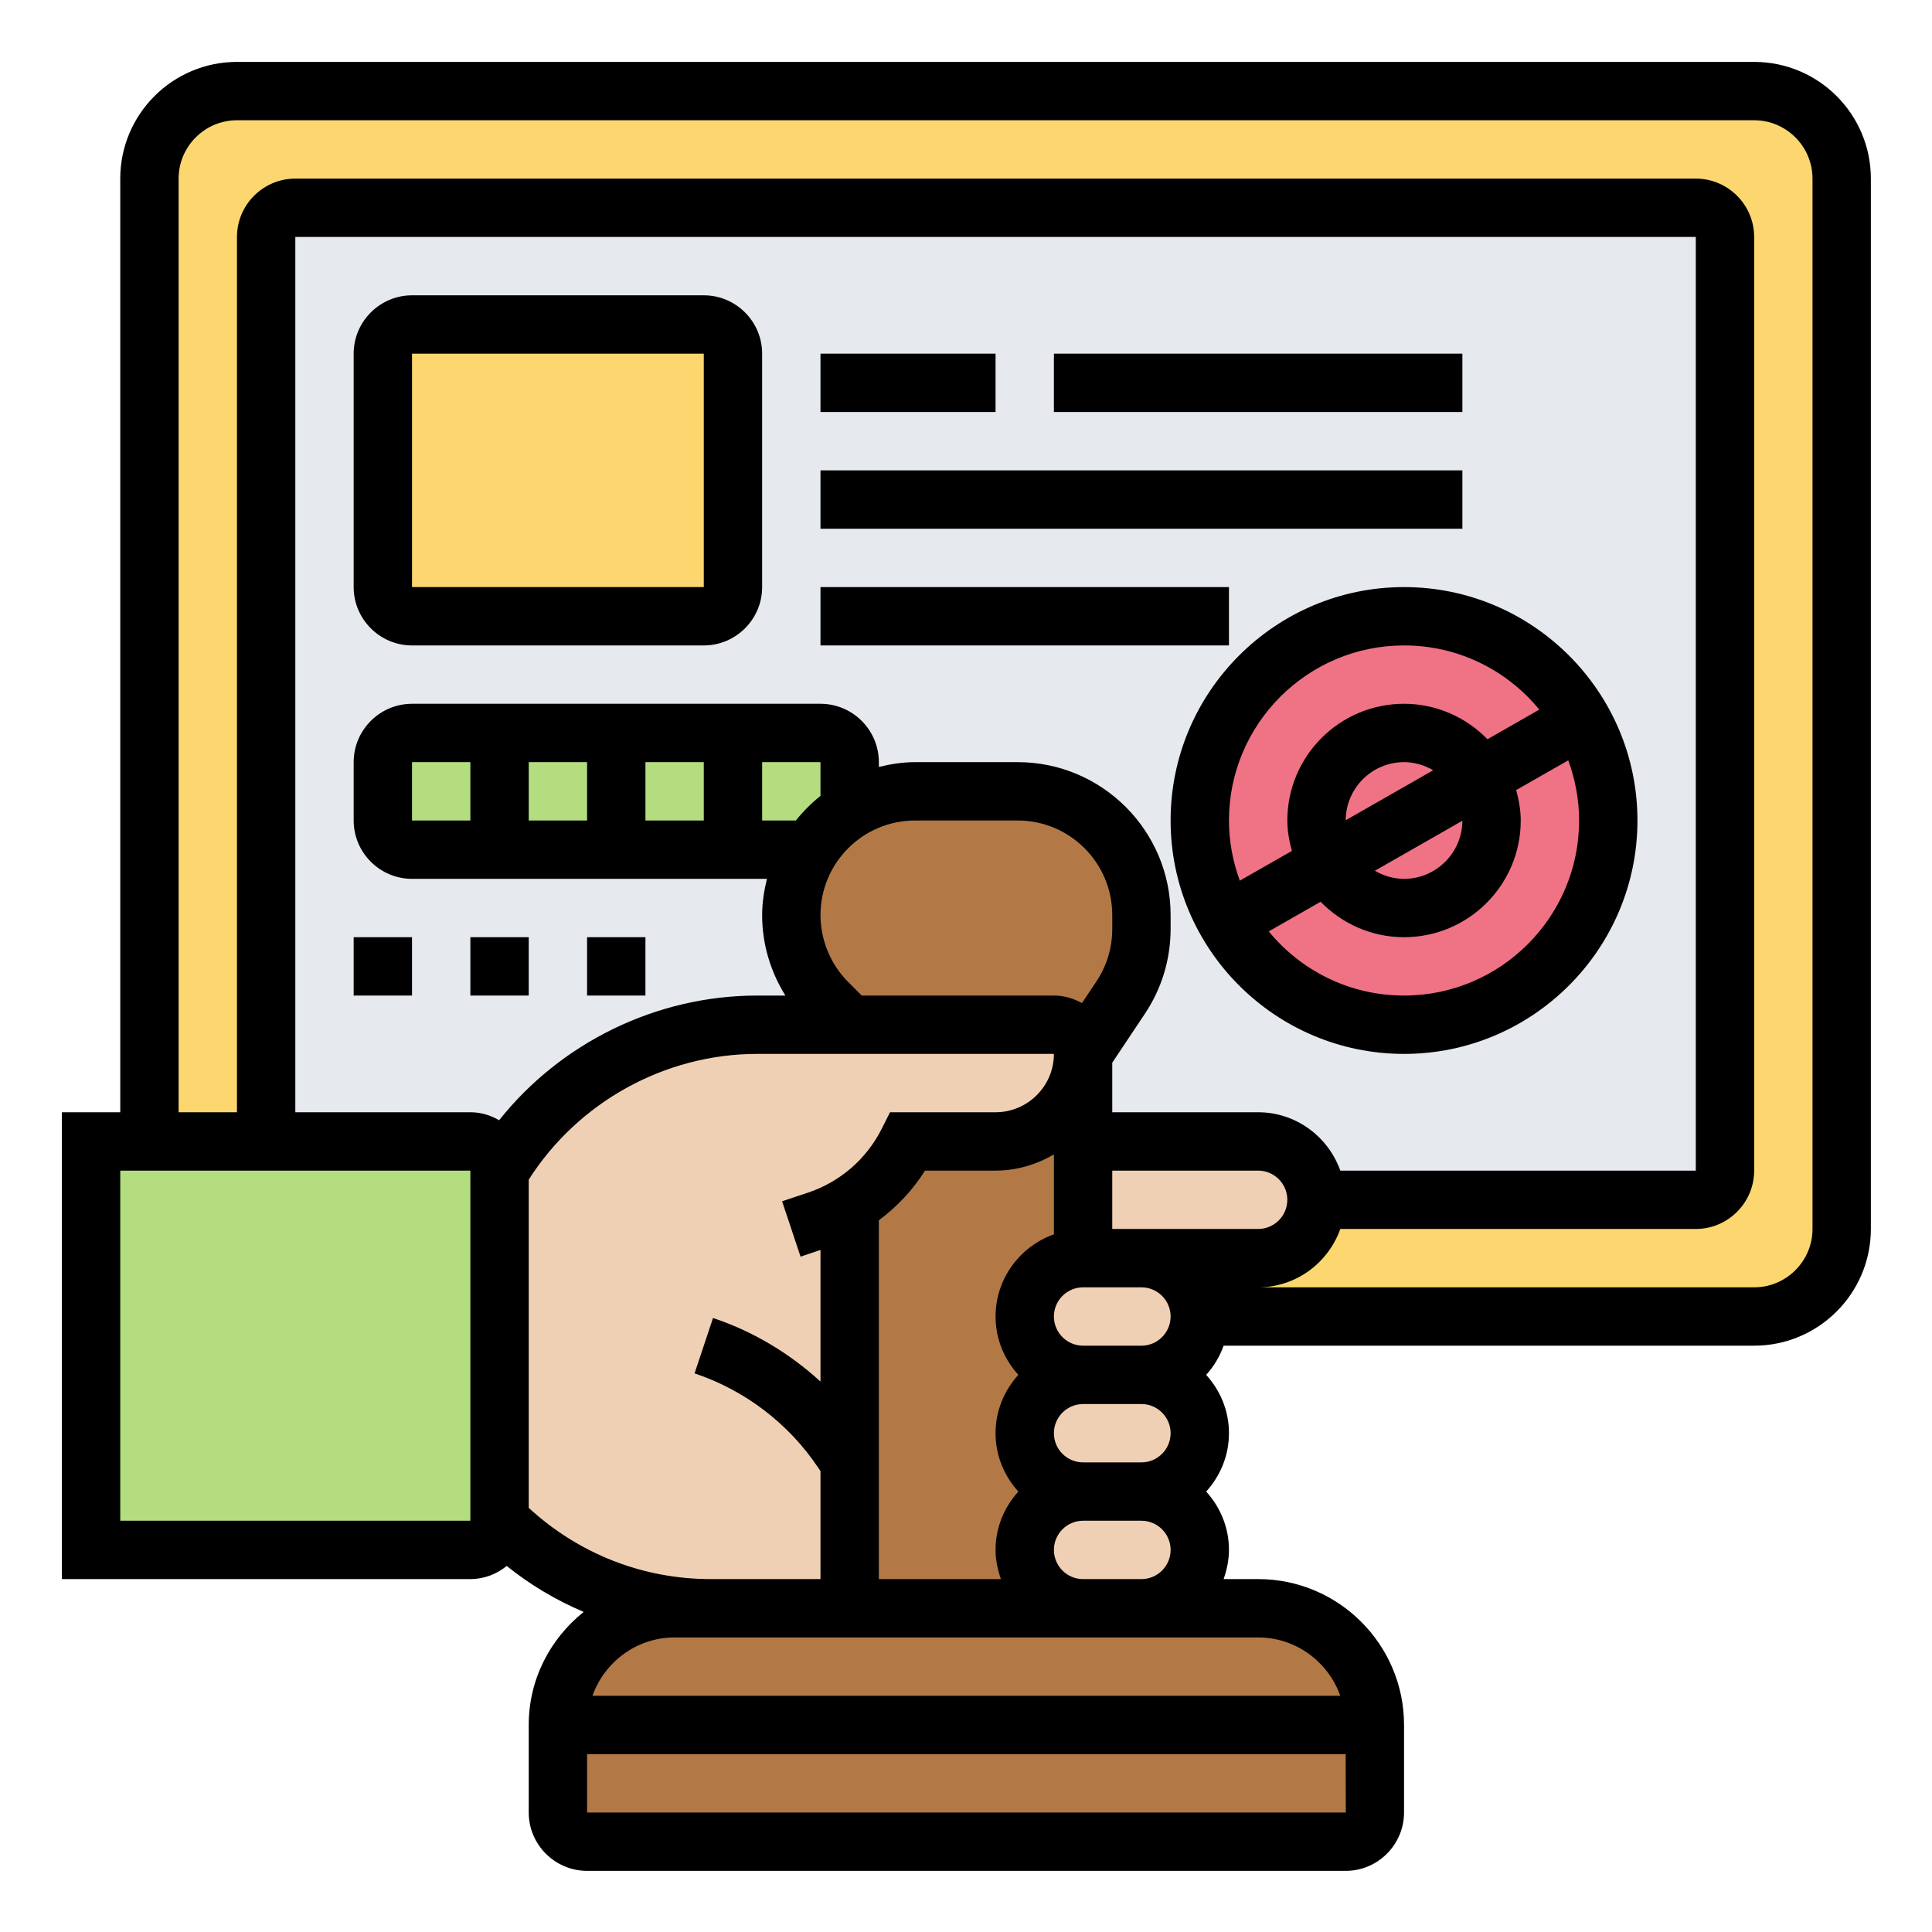 <?xml version="1.0" encoding="UTF-8"?>
<svg xmlns="http://www.w3.org/2000/svg" xmlns:xlink="http://www.w3.org/1999/xlink" width="810pt" height="810pt" viewBox="0 0 810 810" version="1.2">
<defs>
<clipPath id="clip1">
  <path d="M 25.953 25.953 L 784.203 25.953 L 784.203 784.203 L 25.953 784.203 Z M 25.953 25.953 "/>
</clipPath>
</defs>
<g id="surface1">
<path style=" stroke:none;fill-rule:nonzero;fill:rgb(70.589%,86.67%,49.799%);fill-opacity:1;" d="M 62.648 478.555 L 197.207 478.555 C 203.945 478.555 209.441 484.051 209.441 490.785 L 209.441 637.578 C 209.441 644.312 203.945 649.809 197.207 649.809 L 38.184 649.809 L 38.184 478.555 L 62.648 478.555 "/>
<path style=" stroke:none;fill-rule:nonzero;fill:rgb(98.819%,84.309%,43.919%);fill-opacity:1;" d="M 503.02 551.949 C 503.02 538.523 491.98 527.484 478.555 527.484 L 527.484 527.484 C 534.223 527.484 540.34 524.809 544.734 520.27 C 549.273 515.875 551.949 509.758 551.949 503.02 L 710.973 503.02 C 717.711 503.02 723.203 497.523 723.203 490.785 L 723.203 99.348 C 723.203 92.609 717.711 87.113 710.973 87.113 L 123.812 87.113 C 117.074 87.113 111.578 92.609 111.578 99.348 L 111.578 478.555 L 62.648 478.555 L 62.648 74.883 C 62.648 54.574 79.039 38.184 99.348 38.184 L 735.438 38.184 C 755.746 38.184 772.133 54.574 772.133 74.883 L 772.133 515.25 C 772.133 535.559 755.746 551.949 735.438 551.949 L 503.02 551.949 "/>
<path style=" stroke:none;fill-rule:nonzero;fill:rgb(90.199%,91.37%,92.94%);fill-opacity:1;" d="M 339.746 356.23 C 331.906 380.457 331.766 382.031 331.766 383.609 C 331.766 397.465 337.258 410.656 346.91 420.309 L 356.23 429.625 L 317.477 429.625 C 273.184 429.625 232.184 452.895 209.441 490.785 C 209.441 484.051 203.945 478.555 197.207 478.555 L 111.578 478.555 L 111.578 99.348 C 111.578 92.609 117.074 87.113 123.812 87.113 L 710.973 87.113 C 717.711 87.113 723.203 92.609 723.203 99.348 L 723.203 490.785 C 723.203 497.523 717.711 503.02 710.973 503.02 L 551.949 503.02 C 551.949 489.594 540.91 478.555 527.484 478.555 L 454.09 478.555 L 454.09 441.855 L 469.859 418.254 C 475.496 409.699 478.555 399.664 478.555 389.488 L 478.555 383.609 C 478.555 354.988 455.285 331.766 426.711 331.766 L 383.609 331.766 C 373.574 331.766 364.211 334.68 356.23 339.695 L 356.23 319.531 C 356.23 312.793 350.734 307.301 343.996 307.301 L 172.742 307.301 C 166.004 307.301 160.512 312.793 160.512 319.531 L 160.512 343.996 C 160.512 350.734 166.004 356.23 172.742 356.23 Z M 307.301 246.137 L 307.301 148.277 C 307.301 141.539 301.805 136.047 295.066 136.047 L 172.742 136.047 C 166.004 136.047 160.512 141.539 160.512 148.277 L 160.512 246.137 C 160.512 252.875 166.004 258.371 172.742 258.371 L 295.066 258.371 C 301.805 258.371 307.301 252.875 307.301 246.137 Z M 503.02 343.996 C 503.02 359.43 507.082 373.957 514.25 386.43 C 528.965 412.277 556.727 429.625 588.648 429.625 C 636 429.625 674.273 391.352 674.273 343.996 C 674.273 328.469 670.211 314.039 663.047 301.566 C 648.328 275.715 620.566 258.371 588.648 258.371 C 541.293 258.371 503.02 296.645 503.02 343.996 "/>
<path style=" stroke:none;fill-rule:nonzero;fill:rgb(70.589%,86.67%,49.799%);fill-opacity:1;" d="M 258.371 307.301 L 258.371 356.23 L 209.441 356.23 L 209.441 307.301 L 258.371 307.301 "/>
<path style=" stroke:none;fill-rule:nonzero;fill:rgb(70.589%,86.67%,49.799%);fill-opacity:1;" d="M 209.441 307.301 L 209.441 356.23 L 172.742 356.23 C 166.004 356.23 160.512 350.734 160.512 343.996 L 160.512 319.531 C 160.512 312.793 166.004 307.301 172.742 307.301 L 209.441 307.301 "/>
<path style=" stroke:none;fill-rule:nonzero;fill:rgb(70.589%,86.67%,49.799%);fill-opacity:1;" d="M 307.301 307.301 L 307.301 356.23 L 258.371 356.23 L 258.371 307.301 L 307.301 307.301 "/>
<path style=" stroke:none;fill-rule:nonzero;fill:rgb(70.589%,86.67%,49.799%);fill-opacity:1;" d="M 356.23 339.602 L 356.23 339.695 C 352.789 341.656 349.73 344.141 346.91 346.91 C 344.141 349.73 341.656 352.789 339.746 356.23 L 307.301 356.23 L 307.301 307.301 L 343.996 307.301 C 350.734 307.301 356.23 312.793 356.23 319.531 L 356.23 339.602 "/>
<path style=" stroke:none;fill-rule:nonzero;fill:rgb(98.819%,84.309%,43.919%);fill-opacity:1;" d="M 307.301 148.277 L 307.301 246.137 C 307.301 252.875 301.805 258.371 295.066 258.371 L 172.742 258.371 C 166.004 258.371 160.512 252.875 160.512 246.137 L 160.512 148.277 C 160.512 141.539 166.004 136.047 172.742 136.047 L 295.066 136.047 C 301.805 136.047 307.301 141.539 307.301 148.277 "/>
<path style=" stroke:none;fill-rule:nonzero;fill:rgb(94.119%,81.569%,70.589%);fill-opacity:1;" d="M 454.09 441.855 C 454.09 452.035 449.934 461.211 443.34 467.805 C 436.746 474.398 427.57 478.555 417.391 478.555 L 380.695 478.555 C 375.199 489.688 366.598 498.863 356.23 505.219 L 356.23 674.273 L 297.98 674.273 C 264.867 674.273 232.902 661.039 209.441 637.578 L 209.441 490.785 C 232.184 452.895 273.184 429.625 317.477 429.625 L 441.855 429.625 C 448.594 429.625 454.09 435.121 454.09 441.855 "/>
<path style=" stroke:none;fill-rule:nonzero;fill:rgb(94.119%,81.569%,70.589%);fill-opacity:1;" d="M 478.555 527.484 C 491.98 527.484 503.02 538.523 503.02 551.949 C 503.02 558.688 500.344 564.805 495.805 569.199 C 491.406 573.738 485.293 576.414 478.555 576.414 L 454.09 576.414 C 440.664 576.414 429.625 565.375 429.625 551.949 C 429.625 545.211 432.301 539.098 436.84 534.699 C 441.234 530.16 447.352 527.484 454.09 527.484 L 478.555 527.484 "/>
<path style=" stroke:none;fill-rule:nonzero;fill:rgb(94.119%,81.569%,70.589%);fill-opacity:1;" d="M 478.555 576.414 C 491.98 576.414 503.02 587.453 503.02 600.879 C 503.02 607.617 500.344 613.734 495.805 618.129 C 491.406 622.668 485.293 625.344 478.555 625.344 L 454.09 625.344 C 440.664 625.344 429.625 614.305 429.625 600.879 C 429.625 594.141 432.301 588.027 436.84 583.629 C 441.234 579.09 447.352 576.414 454.09 576.414 L 478.555 576.414 "/>
<path style=" stroke:none;fill-rule:nonzero;fill:rgb(94.119%,81.569%,70.589%);fill-opacity:1;" d="M 478.555 625.344 C 491.98 625.344 503.02 636.383 503.02 649.809 C 503.02 656.547 500.344 662.664 495.805 667.059 C 491.406 671.598 485.293 674.273 478.555 674.273 L 454.09 674.273 C 440.664 674.273 429.625 663.285 429.625 649.809 C 429.625 643.07 432.301 636.957 436.84 632.559 C 441.234 628.02 447.352 625.344 454.09 625.344 L 478.555 625.344 "/>
<path style=" stroke:none;fill-rule:nonzero;fill:rgb(94.119%,81.569%,70.589%);fill-opacity:1;" d="M 527.484 478.555 C 540.91 478.555 551.949 489.594 551.949 503.02 C 551.949 509.758 549.273 515.875 544.734 520.27 C 540.34 524.809 534.223 527.484 527.484 527.484 L 454.09 527.484 L 454.09 478.555 L 527.484 478.555 "/>
<path style=" stroke:none;fill-rule:nonzero;fill:rgb(69.8%,47.449%,27.449%);fill-opacity:1;" d="M 576.414 723.203 L 576.414 759.902 C 576.414 766.641 570.918 772.133 564.184 772.133 L 246.137 772.133 C 239.398 772.133 233.906 766.641 233.906 759.902 L 233.906 723.203 L 576.414 723.203 "/>
<path style=" stroke:none;fill-rule:nonzero;fill:rgb(69.8%,47.449%,27.449%);fill-opacity:1;" d="M 233.906 723.203 C 233.906 696.16 255.789 674.273 282.836 674.273 L 527.484 674.273 C 554.531 674.273 576.414 696.16 576.414 723.203 L 233.906 723.203 "/>
<path style=" stroke:none;fill-rule:nonzero;fill:rgb(69.8%,47.449%,27.449%);fill-opacity:1;" d="M 454.09 478.555 L 454.09 527.484 C 447.352 527.484 441.234 530.16 436.84 534.699 C 432.301 539.098 429.625 545.211 429.625 551.949 C 429.625 565.375 440.664 576.414 454.09 576.414 C 447.352 576.414 441.234 579.09 436.84 583.629 C 432.301 588.027 429.625 594.141 429.625 600.879 C 429.625 614.305 440.664 625.344 454.09 625.344 C 447.352 625.344 441.234 628.02 436.84 632.559 C 432.301 636.957 429.625 643.07 429.625 649.809 C 429.625 663.285 440.664 674.273 454.09 674.273 L 356.23 674.273 L 356.23 505.219 C 366.598 498.863 375.199 489.688 380.695 478.555 L 417.391 478.555 C 427.57 478.555 436.746 474.398 443.34 467.805 C 449.934 461.211 454.09 452.035 454.09 441.855 L 454.09 478.555 "/>
<path style=" stroke:none;fill-rule:nonzero;fill:rgb(69.8%,47.449%,27.449%);fill-opacity:1;" d="M 469.859 418.254 L 454.09 441.855 C 454.09 435.121 448.594 429.625 441.855 429.625 L 356.23 429.625 L 346.91 420.309 C 337.258 410.656 331.766 397.465 331.766 383.609 C 331.766 382.031 331.906 380.457 339.746 356.23 C 341.656 352.789 344.141 349.73 346.91 346.91 C 349.73 344.141 352.789 341.656 356.23 339.695 C 364.211 334.68 373.574 331.766 383.609 331.766 L 426.711 331.766 C 455.285 331.766 478.555 354.988 478.555 383.609 L 478.555 389.488 C 478.555 399.664 475.496 409.699 469.859 418.254 "/>
<path style=" stroke:none;fill-rule:nonzero;fill:rgb(93.729%,45.099%,52.159%);fill-opacity:1;" d="M 663.047 301.566 L 620.566 325.793 C 614.211 314.754 602.359 307.301 588.648 307.301 C 568.34 307.301 551.949 323.688 551.949 343.996 C 551.949 350.59 553.812 356.852 556.727 362.203 L 514.25 386.43 C 507.082 373.957 503.02 359.43 503.02 343.996 C 503.02 296.645 541.293 258.371 588.648 258.371 C 620.566 258.371 648.328 275.715 663.047 301.566 "/>
<path style=" stroke:none;fill-rule:nonzero;fill:rgb(93.729%,45.099%,52.159%);fill-opacity:1;" d="M 663.047 301.566 C 670.211 314.039 674.273 328.469 674.273 343.996 C 674.273 391.352 636 429.625 588.648 429.625 C 556.727 429.625 528.965 412.277 514.25 386.43 L 556.727 362.203 C 563.082 373.242 574.934 380.695 588.648 380.695 C 608.953 380.695 625.344 364.305 625.344 343.996 C 625.344 337.402 623.48 331.145 620.566 325.793 L 663.047 301.566 "/>
<path style=" stroke:none;fill-rule:nonzero;fill:rgb(93.729%,45.099%,52.159%);fill-opacity:1;" d="M 620.566 325.793 L 556.727 362.203 C 553.812 356.852 551.949 350.59 551.949 343.996 C 551.949 323.688 568.34 307.301 588.648 307.301 C 602.359 307.301 614.211 314.754 620.566 325.793 "/>
<path style=" stroke:none;fill-rule:nonzero;fill:rgb(93.729%,45.099%,52.159%);fill-opacity:1;" d="M 625.344 343.996 C 625.344 364.305 608.953 380.695 588.648 380.695 C 574.934 380.695 563.082 373.242 556.727 362.203 L 620.566 325.793 C 623.48 331.145 625.344 337.402 625.344 343.996 "/>
<g clip-path="url(#clip1)" clip-rule="nonzero">
<path style=" stroke:none;fill-rule:nonzero;fill:rgb(0%,0%,0%);fill-opacity:1;" d="M 759.902 515.25 C 759.902 528.727 748.91 539.719 735.438 539.719 L 527.484 539.719 C 543.395 539.719 556.871 529.445 561.938 515.25 L 710.973 515.25 C 724.445 515.25 735.438 504.262 735.438 490.785 L 735.438 99.348 C 735.438 85.871 724.445 74.883 710.973 74.883 L 123.812 74.883 C 110.336 74.883 99.348 85.871 99.348 99.348 L 99.348 466.32 L 74.883 466.32 L 74.883 74.883 C 74.883 61.406 85.871 50.418 99.348 50.418 L 735.438 50.418 C 748.91 50.418 759.902 61.406 759.902 74.883 Z M 454.09 662.043 C 447.352 662.043 441.855 656.547 441.855 649.809 C 441.855 643.07 447.352 637.578 454.09 637.578 L 478.555 637.578 C 485.293 637.578 490.785 643.07 490.785 649.809 C 490.785 656.547 485.293 662.043 478.555 662.043 Z M 561.938 710.973 L 248.383 710.973 C 253.449 696.781 266.922 686.508 282.836 686.508 L 527.484 686.508 C 543.395 686.508 556.871 696.781 561.938 710.973 Z M 246.137 759.902 L 246.137 735.438 L 564.184 735.438 L 564.23 759.902 Z M 478.555 515.25 L 466.32 515.25 L 466.32 490.785 L 527.484 490.785 C 534.223 490.785 539.719 496.281 539.719 503.02 C 539.719 509.758 534.223 515.25 527.484 515.25 Z M 368.461 511.621 C 376.059 505.934 382.703 498.957 387.812 490.785 L 417.391 490.785 C 426.328 490.785 434.641 488.207 441.855 484 L 441.855 517.496 C 427.664 522.562 417.391 536.039 417.391 551.949 C 417.391 561.41 421.07 569.914 426.949 576.414 C 421.07 582.914 417.391 591.418 417.391 600.879 C 417.391 610.34 421.07 618.848 426.949 625.344 C 421.07 631.844 417.391 640.348 417.391 649.809 C 417.391 654.109 418.301 658.172 419.637 662.043 L 368.461 662.043 Z M 355.609 411.707 C 348.203 404.301 343.996 394.074 343.996 383.656 C 343.996 361.773 361.773 343.996 383.656 343.996 L 426.66 343.996 C 448.547 343.996 466.32 361.773 466.32 383.656 L 466.32 389.438 C 466.32 397.324 464.027 404.922 459.68 411.469 L 453.613 420.547 C 450.074 418.586 446.109 417.391 441.855 417.391 L 361.293 417.391 Z M 319.531 319.531 L 343.996 319.531 L 343.996 333.676 C 340.176 336.734 336.734 340.176 333.676 343.996 L 319.531 343.996 Z M 270.602 319.531 L 295.066 319.531 L 295.066 343.996 L 270.602 343.996 Z M 221.672 319.531 L 246.137 319.531 L 246.137 343.996 L 221.672 343.996 Z M 172.742 343.996 L 172.742 319.531 L 197.207 319.531 L 197.207 343.996 Z M 221.672 494.562 C 242.41 462.023 278.773 441.855 317.477 441.855 L 441.855 441.855 C 441.855 455.332 430.867 466.32 417.391 466.32 L 373.145 466.32 L 369.754 473.059 C 363.348 485.914 352.262 495.516 338.645 500.059 L 327.895 503.641 L 335.637 526.863 L 343.996 524.043 L 343.996 579.234 C 331.047 567.383 315.711 558.16 298.938 552.57 L 291.195 575.793 C 312.27 582.816 330.715 596.867 343.043 615.359 L 343.996 616.793 L 343.996 662.043 L 298.031 662.043 C 269.457 662.043 242.602 651.434 221.672 632.176 Z M 490.785 600.879 C 490.785 607.617 485.293 613.113 478.555 613.113 L 454.09 613.113 C 447.352 613.113 441.855 607.617 441.855 600.879 C 441.855 594.141 447.352 588.648 454.09 588.648 L 478.555 588.648 C 485.293 588.648 490.785 594.141 490.785 600.879 Z M 490.785 551.949 C 490.785 558.688 485.293 564.184 478.555 564.184 L 454.09 564.184 C 447.352 564.184 441.855 558.688 441.855 551.949 C 441.855 545.211 447.352 539.719 454.09 539.719 L 478.555 539.719 C 485.293 539.719 490.785 545.211 490.785 551.949 Z M 123.812 466.32 L 123.812 99.348 L 710.973 99.348 L 710.973 490.785 L 561.938 490.785 C 556.871 476.594 543.395 466.32 527.484 466.32 L 466.32 466.32 L 466.32 445.535 L 479.988 425.039 C 487.059 414.477 490.785 402.148 490.785 389.438 L 490.785 383.656 C 490.785 348.297 462.023 319.531 426.66 319.531 L 383.656 319.531 C 378.402 319.531 373.383 320.344 368.461 321.539 L 368.461 319.531 C 368.461 306.059 357.473 295.066 343.996 295.066 L 172.742 295.066 C 159.266 295.066 148.277 306.059 148.277 319.531 L 148.277 343.996 C 148.277 357.473 159.266 368.461 172.742 368.461 L 321.539 368.461 C 320.344 373.383 319.531 378.402 319.531 383.656 C 319.531 395.793 323.02 407.359 329.281 417.391 L 317.477 417.391 C 275.285 417.391 235.242 437.031 209.25 469.668 C 205.711 467.562 201.602 466.32 197.207 466.32 Z M 197.207 637.578 L 50.418 637.578 L 50.418 490.785 L 197.207 490.785 Z M 735.438 25.953 L 99.348 25.953 C 72.352 25.953 50.418 47.887 50.418 74.883 L 50.418 466.32 L 25.953 466.32 L 25.953 662.043 L 197.207 662.043 C 202.988 662.043 208.246 659.938 212.449 656.547 C 222.34 664.48 233.188 670.93 244.703 675.805 C 230.75 686.984 221.672 703.949 221.672 723.203 L 221.672 759.902 C 221.672 773.375 232.664 784.367 246.137 784.367 L 564.184 784.367 C 577.656 784.367 588.648 773.375 588.648 759.902 L 588.648 723.203 C 588.648 689.469 561.219 662.043 527.484 662.043 L 513.008 662.043 C 514.344 658.172 515.25 654.109 515.25 649.809 C 515.25 640.348 511.574 631.844 505.695 625.344 C 511.574 618.848 515.25 610.34 515.25 600.879 C 515.25 591.418 511.574 582.914 505.695 576.414 C 508.898 572.879 511.383 568.77 513.008 564.184 L 735.438 564.184 C 762.434 564.184 784.367 542.25 784.367 515.25 L 784.367 74.883 C 784.367 47.887 762.434 25.953 735.438 25.953 "/>
</g>
<path style=" stroke:none;fill-rule:nonzero;fill:rgb(0%,0%,0%);fill-opacity:1;" d="M 172.742 148.277 L 295.066 148.277 L 295.066 246.137 L 172.742 246.137 Z M 172.742 270.602 L 295.066 270.602 C 308.543 270.602 319.531 259.613 319.531 246.137 L 319.531 148.277 C 319.531 134.801 308.543 123.812 295.066 123.812 L 172.742 123.812 C 159.266 123.812 148.277 134.801 148.277 148.277 L 148.277 246.137 C 148.277 259.613 159.266 270.602 172.742 270.602 "/>
<path style=" stroke:none;fill-rule:nonzero;fill:rgb(0%,0%,0%);fill-opacity:1;" d="M 417.391 148.277 L 343.996 148.277 L 343.996 172.742 L 417.391 172.742 L 417.391 148.277 "/>
<path style=" stroke:none;fill-rule:nonzero;fill:rgb(0%,0%,0%);fill-opacity:1;" d="M 613.113 148.277 L 441.855 148.277 L 441.855 172.742 L 613.113 172.742 L 613.113 148.277 "/>
<path style=" stroke:none;fill-rule:nonzero;fill:rgb(0%,0%,0%);fill-opacity:1;" d="M 613.113 197.207 L 343.996 197.207 L 343.996 221.672 L 613.113 221.672 L 613.113 197.207 "/>
<path style=" stroke:none;fill-rule:nonzero;fill:rgb(0%,0%,0%);fill-opacity:1;" d="M 515.25 246.137 L 343.996 246.137 L 343.996 270.602 L 515.25 270.602 L 515.25 246.137 "/>
<path style=" stroke:none;fill-rule:nonzero;fill:rgb(0%,0%,0%);fill-opacity:1;" d="M 148.277 417.391 L 172.742 417.391 L 172.742 392.926 L 148.277 392.926 L 148.277 417.391 "/>
<path style=" stroke:none;fill-rule:nonzero;fill:rgb(0%,0%,0%);fill-opacity:1;" d="M 221.672 392.926 L 197.207 392.926 L 197.207 417.391 L 221.672 417.391 L 221.672 392.926 "/>
<path style=" stroke:none;fill-rule:nonzero;fill:rgb(0%,0%,0%);fill-opacity:1;" d="M 270.602 392.926 L 246.137 392.926 L 246.137 417.391 L 270.602 417.391 L 270.602 392.926 "/>
<path style=" stroke:none;fill-rule:nonzero;fill:rgb(0%,0%,0%);fill-opacity:1;" d="M 645.367 297.504 L 623.625 309.93 C 614.738 300.801 602.359 295.066 588.648 295.066 C 561.648 295.066 539.719 317 539.719 343.996 C 539.719 348.441 540.527 352.695 541.629 356.754 L 519.793 369.227 C 516.926 361.344 515.25 352.887 515.25 343.996 C 515.25 303.523 548.176 270.602 588.648 270.602 C 611.488 270.602 631.891 281.066 645.367 297.504 Z M 613.113 344.094 C 613.016 357.566 602.074 368.461 588.648 368.461 C 584.203 368.461 580.047 367.172 576.414 365.07 Z M 564.184 343.902 C 564.277 330.426 575.219 319.531 588.648 319.531 C 593.09 319.531 597.246 320.824 600.879 322.926 Z M 588.648 417.391 C 565.805 417.391 545.402 406.926 531.93 390.488 L 553.668 378.066 C 562.559 387.191 574.934 392.926 588.648 392.926 C 615.645 392.926 637.578 370.996 637.578 343.996 C 637.578 339.555 636.766 335.301 635.664 331.238 L 657.504 318.77 C 660.371 326.652 662.043 335.109 662.043 343.996 C 662.043 384.469 629.117 417.391 588.648 417.391 Z M 490.785 343.996 C 490.785 397.945 534.699 441.855 588.648 441.855 C 642.594 441.855 686.508 397.945 686.508 343.996 C 686.508 290.051 642.594 246.137 588.648 246.137 C 534.699 246.137 490.785 290.051 490.785 343.996 "/>
</g>
</svg>
